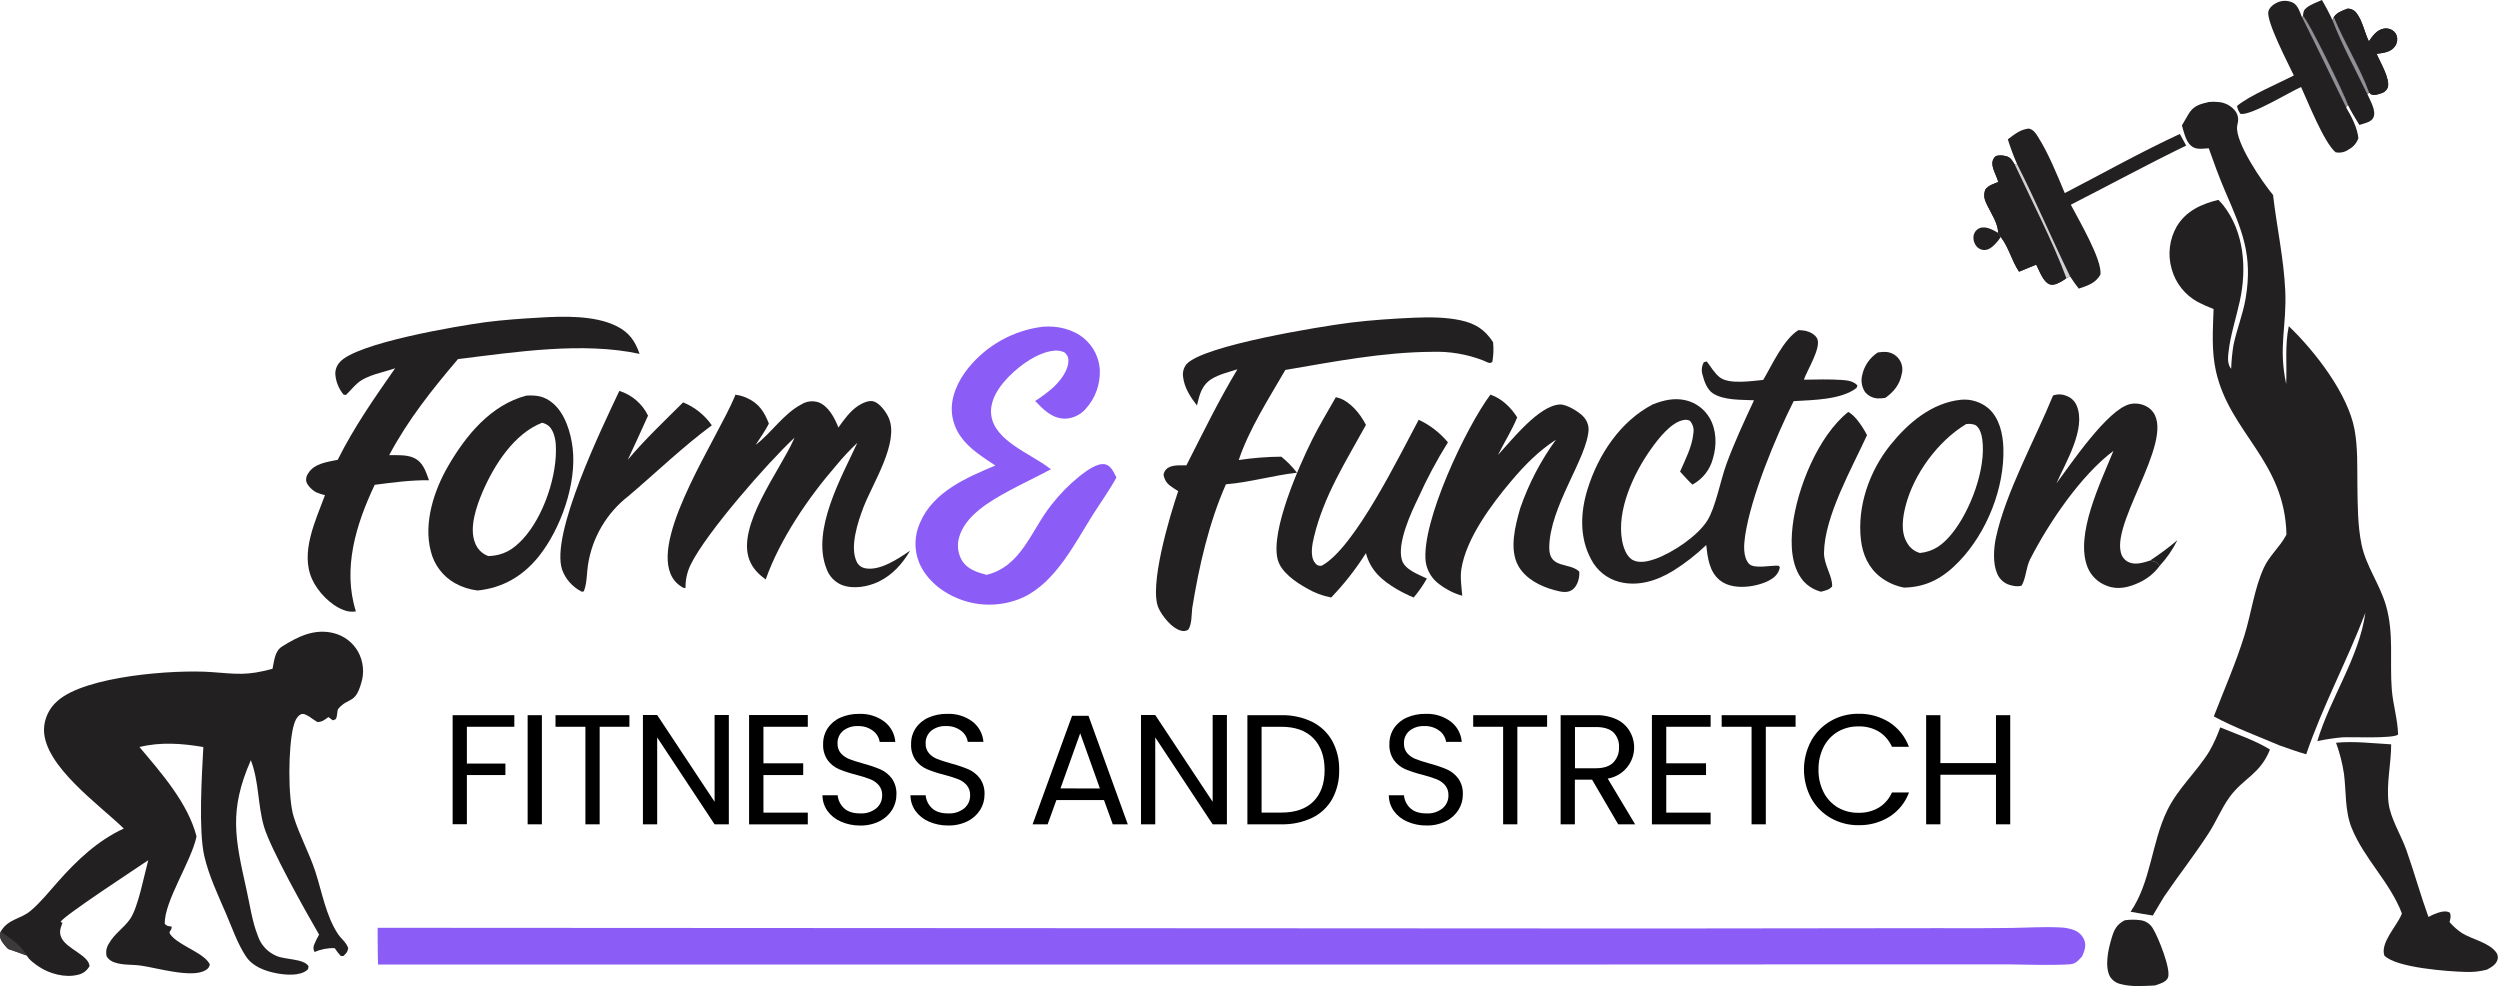 <svg width="958" height="378" viewBox="0 0 958 378" fill="none" xmlns="http://www.w3.org/2000/svg">
<path d="M846.4 39.09C847.583 38.955 848.777 38.955 849.96 39.09C851.27 39.162 852.549 39.52 853.706 40.139C854.864 40.757 855.872 41.621 856.66 42.67C857.117 43.328 857.427 44.077 857.569 44.865C857.71 45.654 857.68 46.464 857.48 47.24C857.42 47.61 857.31 47.96 857.27 48.33C856.46 54.61 867.01 69.89 871.04 74.73C872.44 86.93 875.13 98.97 875.7 111.27C876.35 125.2 872.99 132.54 876.06 147.16C876.4 139.62 875.52 132.5 877.06 124.99C887.06 134.54 899.76 150.92 902.27 164.64C903.54 171.57 903.27 178.87 903.35 185.89C903.47 193.43 903.42 201.43 904.98 208.82C906.7 216.97 911.98 223.96 914.3 232.01C917.41 242.74 915.68 253.31 916.53 264.19C916.99 269.98 918.79 275.64 918.95 281.45C917.49 283.13 900.56 282.35 897.7 282.54C894.439 282.819 891.199 283.307 888 284C893 267.32 904 252 906.42 234.8C899.42 253.22 890.13 270.37 883.73 289.05C880.3 288.05 876.96 286.86 873.61 285.68C865.22 282.1 856.36 278.86 848.33 274.53C852.33 264.18 856.82 254.01 860.1 243.38C862.72 234.9 863.83 225.57 867.54 217.49C869.63 212.94 873.54 209.7 875.92 205.31C876.01 205.15 876.09 204.98 876.17 204.82C875.52 176.56 854.54 166 849.17 142.34C847.39 134.45 847.98 126.43 848.24 118.42C846.17 117.632 844.147 116.727 842.18 115.71C839.748 114.383 837.608 112.578 835.89 110.405C834.172 108.231 832.91 105.733 832.18 103.06C831.394 100.351 831.161 97.512 831.496 94.712C831.831 91.911 832.727 89.207 834.13 86.76C837.77 80.76 843.55 78.2 850.07 76.58C850.754 77.252 851.398 77.963 852 78.71C860 88.94 861 102.92 858.32 115.25C856.92 121.77 854.75 128.15 853.98 134.79C853.72 136.98 853.46 139.48 854.98 141.33C855.085 138.315 855.375 135.309 855.85 132.33C857.1 126.24 859.49 120.47 860.53 114.33C863.34 97.73 859.18 88.33 852.77 73.5C850.4 68.02 848.39 62.44 846.39 56.82C844.62 56.92 842.3 57.32 840.67 56.54C837.67 55.09 837.02 50.97 836.11 48.06C836.9 46.64 837.71 45.23 838.56 43.84C840.45 40.57 842.88 39.91 846.4 39.09Z" fill="#232021"/>
<path d="M144.7 355.53L633.63 355.8L742.93 355.67C752.343 355.737 761.75 355.707 771.15 355.58C777.15 355.49 783.24 355.09 789.15 355.38C791.033 355.402 792.899 355.74 794.67 356.38C795.56 356.7 796.375 357.199 797.063 357.848C797.751 358.497 798.298 359.28 798.67 360.15C799.54 362.45 798.8 364.25 797.91 366.42C797.62 366.75 797.32 367.07 797.01 367.42C795.54 368.92 794.86 369.42 792.76 369.55C785.02 369.97 777.09 369.61 769.34 369.55H725.1L584.17 369.61H144.86C144.7 364.92 144.77 360.2 144.7 355.53Z" fill="#8B5CF6"/>
<path d="M104.43 256.28C105.09 253.28 105.23 249.53 108.1 247.73C114.2 243.91 120.56 240.73 127.96 242.64C129.885 243.132 131.692 244.005 133.274 245.207C134.856 246.409 136.181 247.917 137.17 249.64C138.208 251.496 138.85 253.548 139.057 255.664C139.264 257.781 139.03 259.918 138.37 261.94C136.04 269.83 133.75 267.09 129.79 271.41C128.91 272.36 129.55 274.24 128.58 275.65L127.53 276.03L125.85 274.78C124.33 275.83 123.67 276.54 121.76 276.72C120.03 275.96 117 272.87 115.3 273.72C113.6 274.57 112.82 276.81 112.38 278.61C110.48 286.32 110.24 305.55 112.55 313C114.77 320.15 118.49 326.8 120.82 333.94C123.39 341.79 124.87 350.79 129.43 357.8C130.72 359.8 132.69 361.01 133.43 363.34C133.12 364.99 132.76 365.16 131.61 366.34H130.61C129.736 365.417 128.953 364.412 128.27 363.34C125.617 363.229 122.974 363.735 120.55 364.82C120.285 364.368 120.138 363.856 120.122 363.331C120.106 362.807 120.222 362.288 120.46 361.82C120.984 360.556 121.589 359.327 122.27 358.14C117.17 349.37 103.54 325.05 101.13 316.67C98.72 308.29 99.32 299.73 96.13 291.3C87.59 310.73 90.13 321.41 94.48 341.03C95.78 346.84 96.61 353.1 98.82 358.64C99.391 360.352 100.322 361.923 101.55 363.246C102.778 364.569 104.275 365.614 105.94 366.31C109.29 367.8 116.31 367.31 118.21 370.21C118.13 371.01 118.29 371.21 117.6 371.79C114.8 374.05 109.6 373.61 106.23 373.01C101.73 372.19 96.82 370.43 94.23 366.47C91.03 361.64 88.95 355.56 86.66 350.22C83.57 343.03 80.06 335.69 78.29 328.05C76.02 318.18 77.35 296.87 77.92 286.26C69.81 284.88 61.51 284.26 53.44 286.26C61.76 296.14 72.09 307.81 75.31 320.55C73.31 330.11 62.82 345.55 63.15 354.06C64.15 354.98 64.46 354.88 65.81 355.06C65.81 357.23 63.75 356.66 66.07 359C69.84 362.79 78.3 365.34 80.4 369.53C80.339 370.016 80.154 370.478 79.864 370.872C79.573 371.266 79.186 371.578 78.74 371.78C73.63 375 59.74 370.78 53.92 370.01C50.54 369.54 47.05 369.94 43.79 368.76C42.582 368.372 41.549 367.572 40.87 366.5C40.66 365.65 40.633 364.764 40.79 363.903C40.947 363.041 41.284 362.222 41.78 361.5C43.88 357.75 47.59 355.5 49.92 352.07C52.97 347.56 55.24 335.38 56.81 329.64C52.31 332.71 24.63 350.78 23.22 353.23L23.92 353.67C23.86 353.83 23.79 354 23.73 354.17C23.04 356.03 22.65 357.48 23.56 359.38C25.56 363.64 33.96 366 34.31 370.2C33.845 371.073 33.189 371.829 32.391 372.413C31.593 372.997 30.673 373.392 29.7 373.57C24.94 374.75 19 373.14 14.99 370.49C13.63 369.59 10.89 367.66 10.29 366.14C7.96 365.21 5.53 364.45 3.16 363.62C2.148 362.646 1.264 361.547 0.53 360.35C0.245 359.845 0.073 359.283 0.026 358.705C-0.021 358.126 0.059 357.545 0.26 357C3.19 352 7.75 352.37 11.75 349C15.59 345.76 18.75 341.76 22.09 338C29.3 329.82 37.42 322.09 47.44 317.5C38.26 308.5 16.79 293.5 16.85 279.56C16.892 277.479 17.372 275.429 18.26 273.546C19.147 271.663 20.422 269.988 22 268.63C32.66 259 66.9 256.51 81 257.54C90.76 258.25 94.49 259 104.43 256.28Z" fill="#232021"/>
<path d="M0.26 357C3.79 359.44 8.26 362.31 10.26 366.21C7.93 365.28 5.5 364.52 3.13 363.69C2.118 362.716 1.234 361.617 0.5 360.42C0.209 359.903 0.037 359.329 -0.005 358.737C-0.046 358.146 0.044 357.552 0.26 357Z" fill="#3C3A3B"/>
<path d="M281.79 151.26C283.339 151.44 284.848 151.869 286.26 152.53C290.87 154.6 292.89 157.85 294.64 162.34C293.2 165.14 291.27 167.82 289.57 170.47C295.72 165.79 300.24 158.53 307.2 154.9C308.168 154.311 309.254 153.942 310.381 153.819C311.508 153.697 312.648 153.823 313.72 154.19C317.56 155.69 319.84 160.19 321.28 163.83C323.4 160.83 325.78 157.5 328.89 155.47C330.44 154.47 333.13 153.16 335.02 153.89C337.32 154.78 339.57 157.89 340.54 160.09C344.73 169.41 334.39 185.26 330.9 194.33C328.76 199.89 325.5 209.69 328.32 215.33C328.603 215.931 329.022 216.458 329.542 216.871C330.062 217.283 330.671 217.571 331.32 217.71C337.02 219.03 344.32 214.03 348.77 211C345.77 216.08 342.1 220.23 336.77 222.86C332.59 224.86 327.07 225.86 322.61 224.17C321.23 223.601 319.988 222.744 318.967 221.656C317.946 220.567 317.17 219.273 316.69 217.86C310.88 203.08 322.5 182.77 328.55 169.67C325.679 172.376 322.984 175.262 320.48 178.31C309.8 190.58 298.85 206.66 293.42 222.04C290.67 220.04 288.47 217.89 287.2 214.64C282.08 201.59 298.96 180.21 304.15 168.42L304.44 167.74C294.06 177.39 270.74 204.12 264.81 216.09C263.48 218.69 262.758 221.56 262.7 224.48V225.22L262.11 225.35C259.683 224.191 257.798 222.137 256.85 219.62C250.63 203.82 274.85 167.94 281.53 152.01L281.79 151.26Z" fill="#232021"/>
<path d="M542 121.74C547.78 121.51 554 121.51 559.71 122.74C565.42 123.97 568.99 126.29 572.15 131.13C572.407 133.641 572.313 136.175 571.87 138.66C570.87 139.66 569.63 138.6 568.35 138.12C562.129 135.716 555.486 134.593 548.82 134.82C529.91 134.93 511.11 138.6 492.54 141.76C486.27 152.62 478.69 164.35 474.68 176.28C480.084 175.474 485.537 175.046 491 175C493.233 176.809 495.246 178.873 497 181.15C487.86 182.15 479 184.83 469.78 185.58C463.2 200.41 459.45 217.13 456.85 233.08C456.59 235.57 456.73 239.3 455.33 241.31C454.887 241.588 454.384 241.758 453.863 241.806C453.342 241.855 452.817 241.781 452.33 241.59C448.99 240.66 445.47 236.18 444.04 233.21C440.04 225 448.29 197.55 451.49 188.21C450.92 187.86 450.34 187.5 449.78 187.12C447.57 185.68 446.42 184.61 445.87 182C445.958 181.23 446.283 180.507 446.8 179.93C448.65 177.93 452.14 178.38 454.63 178.31C460.95 165.92 466.99 153.44 474.18 141.52C471.04 142.52 467.18 143.44 464.34 145.19C460.42 147.64 459.69 151.19 458.67 155.38C456.21 152.22 453.85 148.61 453.38 144.53C453.224 143.651 453.261 142.75 453.487 141.886C453.713 141.023 454.124 140.219 454.69 139.53C461.22 132.31 506.18 125.07 517.43 123.64C525.67 122.63 533.83 122.1 542 121.74Z" fill="#232021"/>
<path d="M689.16 126.49C690.083 126.517 691.002 126.614 691.91 126.78C693.52 127.13 695.64 128.21 696.36 129.78C697.96 133.26 692.55 141.73 691.24 145.5C696.04 145.41 700.99 145.28 705.78 145.6C707.97 145.74 710.3 146.04 711.78 147.73L711.42 148.66C705.56 153.24 694.56 153.27 687.33 153.72C680.47 167.34 670.95 190.31 668.73 205.33C668.25 208.63 667.83 213.33 670.18 216C672.08 218.17 678.77 216.53 681.58 216.79L682.03 217.36C681.894 218.256 681.551 219.109 681.03 219.85C679.03 222.85 673.56 224.33 670.19 224.72C666.39 225.17 662.03 224.82 658.97 222.3C654.97 218.99 654.36 213.68 653.82 208.86C649.98 212.548 645.771 215.832 641.26 218.66C635.04 222.5 627.76 224.88 620.45 222.97C618.16 222.366 616.022 221.287 614.175 219.804C612.329 218.321 610.814 216.466 609.73 214.36C605.17 205.95 605.6 196.23 608.38 187.36C612.48 174.22 620.87 161.49 633.27 155C637.4 153.36 641.59 152.34 646.02 153.4C647.922 153.855 649.712 154.692 651.28 155.861C652.848 157.03 654.161 158.507 655.14 160.2C657.82 164.81 657.9 170.62 656.41 175.63C655.867 177.766 654.886 179.766 653.527 181.501C652.169 183.237 650.463 184.67 648.52 185.71C646.86 184.14 645.35 182.4 643.8 180.71C645.8 176.16 648.46 171.04 648.89 166.06C649.054 165.208 649.018 164.329 648.786 163.493C648.553 162.656 648.13 161.885 647.55 161.24C646.893 160.908 646.148 160.789 645.42 160.9C640.42 161.6 635.34 168.29 632.59 172.17C626 181.45 619.44 195.51 621.59 207.17C622.08 209.78 623.2 213.28 625.74 214.63C628.28 215.98 631.94 215.04 634.42 214.14C640.97 211.77 650.48 205.45 654.21 199.53C657.39 194.53 659.32 183.96 661.55 177.87C664.62 169.51 668.38 161.44 672.14 153.38C667.23 153.15 660.71 153.47 656.46 150.78C654.22 149.36 653.1 146.3 652.46 143.78C652.176 142.962 652.07 142.093 652.15 141.23C652.229 140.368 652.492 139.533 652.92 138.78L654.06 138.52C655.5 140.46 657.19 143.25 659.11 144.67C662.78 147.39 671.37 145.96 675.66 145.59C679.13 139.75 683.35 130.15 689.16 126.49Z" fill="#232021"/>
<path d="M399.61 125.2C405.08 124.73 411.19 126.12 415.45 129.71C417.221 131.208 418.667 133.052 419.699 135.129C420.731 137.207 421.327 139.474 421.45 141.79C421.669 147.276 419.723 152.627 416.03 156.69C415.035 157.827 413.816 158.746 412.45 159.392C411.084 160.037 409.6 160.394 408.09 160.44C403.15 160.38 399.85 156.97 396.67 153.66C399.03 152.161 401.276 150.49 403.39 148.66C406.16 146.12 409.67 141.83 409.39 137.78C409.28 136.36 408.85 136.04 407.94 135.05C406.749 134.489 405.432 134.251 404.12 134.36C397.12 134.91 388.95 141.27 384.55 146.55C381.67 150 379.31 154.31 379.83 158.94C380.95 168.94 395.13 173.94 402.19 179.43L402.7 179.83C397.42 182.67 391.97 185.19 386.7 188.05C379.48 191.97 369.76 197.54 367.49 206.05C367.084 207.509 366.975 209.034 367.171 210.536C367.367 212.038 367.863 213.484 368.63 214.79C370.76 218.19 374.39 219.31 378.05 220.28C391.54 217.01 395.1 203.14 403 193.34C406.135 189.303 409.733 185.648 413.72 182.45C416.07 180.63 420.56 177.13 423.66 177.96C425.85 178.55 426.84 181.16 427.82 182.96C425.16 187.85 421.82 192.48 418.82 197.19C411.82 208.31 404.55 223.04 392.11 228.9C388.318 230.613 384.224 231.562 380.065 231.69C375.905 231.819 371.761 231.126 367.87 229.65C361.24 227.17 355.04 222.3 352.23 215.65C351.228 213.18 350.746 210.529 350.813 207.864C350.88 205.2 351.495 202.577 352.62 200.16C357.69 188.42 370.39 183 381.43 178.39C379.08 176.83 376.67 175.28 374.43 173.56C369.43 169.81 365.6 165.14 364.83 158.76C364.06 152.38 367.06 146 371 141.07C378.121 132.274 388.378 126.585 399.61 125.2Z" fill="#8B5CF6"/>
<path d="M206.35 121.73C215.62 121.16 227.87 120.73 236.35 125.01C241.17 127.45 243.35 130.68 245.1 135.61C223.31 130.9 197.51 134.9 175.49 137.61C165.55 149.31 156.37 160.82 149.13 174.42C152.06 174.42 155.82 174.2 158.51 175.42C162.17 177.09 163.09 180.55 164.4 184.03C157.4 183.95 150.55 184.88 143.59 185.78C136.43 200.86 131.19 217.91 136.38 234.28C134.778 234.556 133.131 234.372 131.63 233.75C126.63 231.83 121.83 226.83 119.63 222.03C114.92 211.81 120.93 199.48 124.53 189.75C123.418 189.497 122.33 189.146 121.28 188.7C119.83 188.01 117.74 186.08 117.36 184.47C117.267 183.933 117.285 183.383 117.412 182.854C117.539 182.324 117.773 181.826 118.1 181.39C120.38 177.58 125.51 177.01 129.42 176.19C135.67 163.65 143.42 152.58 151.42 141.12C146.92 142.71 140.59 143.68 136.98 146.85C135.42 148.21 134.08 149.91 132.57 151.35L131.65 151.22C129.846 149.035 128.747 146.353 128.5 143.53C128.41 141.82 128.995 140.143 130.13 138.86C136.33 131.43 175.64 124.86 186.13 123.45C192.84 122.59 199.57 122.11 206.35 121.73Z" fill="#232021"/>
<path d="M219.46 171.85C218.78 165.85 216.54 158.39 211.78 154.45C208.6 151.83 205.78 151.38 201.72 151.59C188.09 155.18 178.64 166.72 171.8 178.47C166.31 187.91 162.22 200.36 165.09 211.28C165.72 213.841 166.869 216.246 168.465 218.346C170.061 220.446 172.071 222.197 174.37 223.49C177.041 224.981 179.981 225.929 183.02 226.28C192.67 225.28 200.33 220.79 206.4 213.28C214.86 202.72 221 185.42 219.46 171.85ZM200.34 206.58C196.53 210.7 192.81 212.89 187.16 213.1C186.007 212.692 184.956 212.038 184.08 211.183C183.205 210.328 182.526 209.293 182.09 208.15C179.64 202.32 182.6 193.89 184.97 188.38C189.36 178.2 197 166.17 207.72 162C208.53 162.178 209.295 162.518 209.97 163C212.03 164.47 212.81 167.89 212.97 170.24C213.75 181.89 208.31 198 200.34 206.58Z" fill="#232021"/>
<path d="M767.69 171.61C767.52 166.31 766.21 160.32 762.12 156.61C760.665 155.35 758.971 154.397 757.14 153.808C755.308 153.219 753.376 153.005 751.46 153.18C740.24 154.35 731.19 162.06 724.34 170.58C716.34 180.58 711.59 194.1 713.12 206.96C713.79 212.55 716.02 217.56 720.53 221.09C723.206 223.15 726.331 224.548 729.65 225.17C738.47 224.99 744.78 221.33 750.75 215.1C761.34 204.09 768.21 186.94 767.69 171.61ZM748 204.45C744.63 208.6 741.16 211.33 735.74 211.91C734.719 211.633 733.762 211.157 732.926 210.508C732.09 209.859 731.391 209.051 730.87 208.13C728.25 203.97 729.07 198.34 730.24 193.8C733.37 181.62 742.67 168.97 753.44 162.5C754.59 162.337 755.762 162.45 756.86 162.83C758.66 163.78 759.36 166.54 759.61 168.38C761.15 179.62 755 195.81 748 204.45Z" fill="#232021"/>
<path d="M571.12 151.23C575.46 152.67 579.01 156.15 581.39 159.94C579.39 164.89 576.39 169.55 574.01 174.36C579.28 168.69 589.79 155.25 597.83 155C600.39 154.91 605.24 157.91 606.83 159.73C608.054 161.05 608.739 162.78 608.75 164.58C608.28 175.49 593.75 194.12 593.67 209.92C593.67 218.08 601.35 215.38 605.18 219.03C605.18 219.56 605.18 219.88 605.18 220.38C605.04 222.38 604.18 224.88 602.41 226.07C600.41 227.42 597.9 226.71 595.77 226.16C590.35 224.74 584.61 221.85 581.77 216.77C578.26 210.4 580.67 201.3 582.54 194.77C585.783 185.381 590.4 176.525 596.24 168.49C589.55 172.84 584.24 178.26 579.1 184.34C571.64 193.2 561.89 206.16 560 218C559.48 221.25 560.07 225 560.33 228.29C557.177 227.402 554.221 225.922 551.62 223.93C550.2 222.92 548.999 221.633 548.09 220.146C547.181 218.659 546.582 217.004 546.33 215.28C544.55 200 561.86 163.6 571.12 151.23Z" fill="#232021"/>
<path d="M809.86 172.79C797.41 182.11 785.1 200.3 777.94 214.32C776.34 217.45 776.42 221.42 774.68 224.4C773.14 224.98 770.86 224.46 769.36 223.89C768.438 223.497 767.603 222.925 766.902 222.208C766.202 221.49 765.651 220.641 765.28 219.71C763.61 215.84 763.97 210.16 764.83 206.08C768.5 188.81 779.96 168.17 786.72 151.57C788.368 150.955 790.19 150.995 791.81 151.68C792.71 151.993 793.532 152.495 794.222 153.152C794.912 153.809 795.454 154.606 795.81 155.49C799.49 164.41 791.48 177.29 788.03 185.22C793.63 177.67 807.6 156.95 816.17 154.86C818.508 154.335 820.959 154.744 823 156C836.33 164.61 809.32 198.57 812.7 211.65C812.864 212.424 813.196 213.152 813.673 213.782C814.15 214.413 814.76 214.931 815.46 215.3C818.07 216.7 821.39 215.6 823.97 214.79C825.32 215.17 826.4 215.19 827.26 216.4C827.363 216.564 827.457 216.735 827.54 216.91C825.537 219.606 822.894 221.761 819.85 223.18C815.85 225.09 811.48 226.18 807.23 224.43C805.625 223.836 804.158 222.921 802.92 221.739C801.682 220.558 800.698 219.136 800.03 217.56C794.86 205.1 805.14 184.55 809.86 172.79Z" fill="#232021"/>
<path d="M511.89 152.21C512.327 152.292 512.758 152.402 513.18 152.54C517.69 154.13 521.35 158.73 523.43 162.83C515.75 176.83 507.28 189.95 503.52 205.77C502.84 208.62 501.89 213.21 503.92 215.7C504.18 216.121 504.563 216.45 505.018 216.644C505.473 216.837 505.977 216.885 506.46 216.78C519.05 210.13 536.4 174.29 543.65 160.85C547.965 162.884 551.787 165.832 554.85 169.49C550.564 176.357 546.749 183.507 543.43 190.89C540.68 196.5 535.28 208.25 537.21 214.6C538.36 218.37 543.54 220.07 546.78 221.7C545.324 224.276 543.63 226.71 541.72 228.97C539.464 228.032 537.273 226.946 535.16 225.72C529.49 222.35 525.16 218.58 523.42 211.96C519.575 218.066 515.115 223.762 510.11 228.96C506.837 228.344 503.697 227.163 500.83 225.47C496.57 223.12 490.83 219.25 489.59 214.32C486.83 203.4 497.78 178.62 502.79 168.56C505.55 163 508.83 157.61 511.89 152.21Z" fill="#232021"/>
<path d="M769.4 53.39C771.98 51.46 774.1 49.66 777.4 49.26C779.21 49.67 780.02 50.92 780.96 52.42C785.09 59 788.23 66.87 791.22 74C805.82 66.42 820.41 58.25 835.32 51.33L837.74 55.78C822.85 63.02 808.29 70.93 793.54 78.45C796.4 84 805.73 99.74 804.87 105.25C803.03 108.52 800 109.44 796.6 110.6C795.403 109.102 794.288 107.539 793.26 105.92L791.83 106.56C791.462 106.872 791.067 107.149 790.65 107.39C789.32 108.23 787.11 109.52 785.48 108.94C782.89 108.02 781.48 103.64 780.28 101.37L773.71 104.09C770.87 99.89 769.82 94.83 766.71 90.81L765.71 89.25C765.62 85.6 763.22 82.06 761.64 78.89C760.51 76.62 759.93 75.15 760.75 72.66C761.98 71.01 763.88 70.5 765.75 69.76C765.19 67.51 763.49 64.87 763.48 62.58C763.476 62.033 763.601 61.494 763.846 61.005C764.091 60.517 764.449 60.093 764.89 59.77C766.035 59.48 767.235 59.48 768.38 59.77C770.57 60.16 771.01 61.5 772.13 63.2L772.93 62.84C771.578 59.758 770.399 56.603 769.4 53.39Z" fill="#232021"/>
<path d="M765.73 69.76C765.17 67.51 763.47 64.87 763.46 62.58C763.456 62.033 763.581 61.494 763.826 61.005C764.071 60.517 764.429 60.093 764.87 59.77C766.015 59.48 767.215 59.48 768.36 59.77C770.55 60.16 770.99 61.5 772.11 63.2C778.43 76.73 786.73 92.83 791.83 106.6C791.462 106.912 791.067 107.189 790.65 107.43C789.32 108.27 787.11 109.56 785.48 108.98C782.89 108.06 781.48 103.68 780.28 101.41L773.71 104.13C770.87 99.93 769.82 94.87 766.71 90.85L765.71 89.29C765.62 85.64 763.22 82.1 761.64 78.93C760.51 76.66 759.93 75.19 760.75 72.7C762 71 763.87 70.5 765.73 69.76Z" fill="#232021"/>
<path d="M772.91 62.8C780.09 76.95 786.3 91.65 793.26 105.92L791.83 106.56C786.73 92.79 778.43 76.69 772.11 63.16L772.91 62.8Z" fill="#D1D1D5"/>
<path d="M895.17 284.62C902.05 283.93 909.38 284.85 916.3 285.23C916.3 292.68 914.4 300.29 915.3 307.73C915.98 313.5 920.14 320.13 922.12 325.73C925.12 334.21 927.51 342.91 930.58 351.38C931.779 350.7 933.046 350.147 934.36 349.73C935.86 349.27 937.36 348.95 938.77 349.73C939.35 351.16 938.98 351.87 938.68 353.36C940.075 354.973 941.679 356.392 943.45 357.58C947.38 359.99 953.57 361.12 956.45 364.82C956.757 365.198 956.976 365.641 957.088 366.116C957.201 366.59 957.205 367.084 957.1 367.56C956.53 369.68 954.78 370.56 953.01 371.56C950.351 372.271 947.599 372.568 944.85 372.44C938.28 372.29 918.18 370.86 913.69 366.17C912.06 361.34 918.32 355.01 920.17 350.62L920.41 350.03C915.79 337.93 905.94 329.13 901.15 317.24C898.51 310.69 899.09 303.39 898.21 296.51C897.597 292.455 896.578 288.472 895.17 284.62Z" fill="#232021"/>
<path d="M237.33 149.79C239.713 150.538 241.917 151.764 243.809 153.394C245.7 155.024 247.239 157.024 248.33 159.27C245.783 164.93 243.197 170.57 240.57 176.19C247.1 168.41 254.57 161.37 261.77 154.19C266.212 155.986 270.034 159.037 272.77 162.97C261.6 171.27 251.48 181.02 240.88 190.04C232.48 196.53 226.904 206.006 225.31 216.5C224.79 219.82 224.99 223.45 223.72 226.58C223 226.76 223.19 226.86 222.64 226.58C219.299 224.828 216.726 221.899 215.42 218.36C210.75 204.64 231 163.3 237.33 149.79Z" fill="#232021"/>
<path d="M850.79 278.74C857.07 281.33 864.09 283.66 869.86 287.22C866 296.85 859.73 298.06 854.36 305.47C851.26 309.74 849.26 314.82 846.36 319.27C841.01 327.58 834.82 335.41 829.27 343.6C827.79 345.98 826.39 348.42 824.96 350.83C822.107 350.39 819.267 349.907 816.44 349.38C824.23 338.01 824.44 323.04 830.44 310.63C834.62 301.99 841.73 295.88 846.65 287.84C848.298 284.936 849.683 281.89 850.79 278.74Z" fill="#232021"/>
<path d="M879 28.93C877 24.61 868.27 8.06 869.26 4.32C869.68 2.71 871.48 1.41 872.95 0.83C873.862 0.467 874.839 0.296 875.82 0.328C876.801 0.361 877.765 0.597 878.65 1.02C880.65 2.09 881.36 4.76 882.16 6.72L882.46 6.14C884.6 7.88 898.39 36.32 899.62 40.2L899.04 41.2C901.04 44.48 903.4 49.13 903.73 52.97C903.082 54.83 901.748 56.372 900 57.28C899.287 57.797 898.474 58.16 897.613 58.344C896.752 58.528 895.862 58.53 895 58.35C890.54 54.63 884.39 38.96 881.77 33.35C877.07 35.41 862.77 44.27 858.58 43.66C857.871 42.776 857.408 41.721 857.24 40.6C861.93 36.63 873 32 879 28.93Z" fill="#232021"/>
<path d="M882.5 6.14C884.64 7.88 898.43 36.32 899.66 40.2L899.08 41.2C893.47 29.68 887.96 18.2 882.2 6.69L882.5 6.14Z" fill="#909097"/>
<path d="M708.24 157.86C710.98 159.18 714.1 164.07 715.44 166.76C709.59 179.53 699.14 197.82 698.96 211.83C698.9 216.46 702.37 221.06 702.06 224.75C700.8 226.13 699.58 226.22 697.81 226.75C695.199 226.074 692.845 224.644 691.04 222.64C686.3 217.03 686.12 208.55 686.93 201.58C688.59 187.22 696.69 167.06 708.24 157.86Z" fill="#232021"/>
<path d="M882.5 6.14C882.66 4.59 882.65 3.94 883.91 2.94C885.49 1.67 887.91 0.82 889.75 0C891.241 2.502 892.596 5.082 893.81 7.73L894.34 6.61C895.23 4.85 897.81 4 899.56 3.32C900.226 3.302 900.887 3.445 901.486 3.737C902.085 4.03 902.605 4.463 903 5C905.26 7.89 906.12 12.49 907.74 15.85C909.21 13.78 910.74 11.47 913.43 10.97C914.566 10.752 915.743 10.966 916.73 11.57C917.251 11.893 917.69 12.332 918.014 12.852C918.339 13.372 918.539 13.96 918.6 14.57C918.661 15.248 918.577 15.932 918.352 16.575C918.128 17.218 917.769 17.806 917.3 18.3C915.6 20.11 913.02 20.3 910.71 20.62C912 23.73 916.08 30.38 914.96 33.62C914.711 34.174 914.334 34.662 913.862 35.044C913.39 35.426 912.834 35.692 912.24 35.82C910.78 36.29 909.88 36.62 908.45 36.08L907.86 35.38L907.19 36.07C908.19 38.48 910.62 42.31 909.54 44.92C908.82 46.68 906.54 47.11 904.9 47.64L904.12 47.89C902.54 45.36 901.06 42.89 899.7 40.19C898.43 36.32 884.64 7.88 882.5 6.14Z" fill="#232021"/>
<path d="M894.34 6.61C895.23 4.85 897.81 4 899.56 3.32C900.226 3.302 900.887 3.445 901.486 3.737C902.085 4.03 902.605 4.463 903 5C905.26 7.89 906.12 12.49 907.74 15.85C909.21 13.78 910.74 11.47 913.43 10.97C914.566 10.752 915.743 10.966 916.73 11.57C917.251 11.893 917.69 12.332 918.014 12.852C918.339 13.372 918.539 13.96 918.6 14.57C918.661 15.248 918.577 15.932 918.352 16.575C918.128 17.218 917.769 17.806 917.3 18.3C915.6 20.11 913.02 20.3 910.71 20.62C912 23.73 916.08 30.38 914.96 33.62C914.711 34.174 914.334 34.662 913.862 35.044C913.39 35.426 912.834 35.692 912.24 35.82C910.78 36.29 909.88 36.62 908.45 36.08L907.86 35.38L907.19 36.07C902.7 26.76 897.54 17.35 893.85 7.72L894.34 6.61Z" fill="#232021"/>
<path d="M894.34 6.61C898.34 16.35 904.24 25.61 907.82 35.39L907.15 36.08C902.66 26.77 897.5 17.36 893.81 7.73L894.34 6.61Z" fill="#909097"/>
<path d="M814.19 352.65C816.272 352.345 818.388 352.345 820.47 352.65C821.456 352.817 822.39 353.209 823.198 353.798C824.007 354.386 824.668 355.153 825.13 356.04C826.98 359.04 832.13 371.65 830.73 374.73C829.96 376.45 827.3 377.11 825.73 377.64C821.56 377.81 816.73 378.24 812.73 377.11C811.865 376.938 811.045 376.591 810.321 376.088C809.597 375.586 808.984 374.94 808.52 374.19C806.47 370.33 807.86 363.8 809.1 359.76C810.09 356.32 811 354.32 814.19 352.65Z" fill="#232021"/>
<path d="M719.58 135.06C720.742 134.857 721.925 134.803 723.1 134.9C724.055 135.018 724.974 135.34 725.793 135.844C726.613 136.349 727.314 137.024 727.849 137.824C728.385 138.624 728.741 139.53 728.895 140.48C729.049 141.43 728.996 142.402 728.74 143.33C728.02 147.33 725.66 150.21 722.45 152.47C721.443 152.643 720.421 152.706 719.4 152.66C718.473 152.595 717.571 152.337 716.749 151.903C715.928 151.469 715.206 150.869 714.63 150.14C714.014 149.181 713.607 148.103 713.435 146.976C713.262 145.85 713.329 144.699 713.63 143.6C714.414 140.082 716.551 137.014 719.58 135.06Z" fill="#232021"/>
<path d="M766.68 90.81C766.151 91.657 765.541 92.45 764.86 93.18C763.59 94.56 762 96 760 95.79C759.431 95.729 758.881 95.544 758.391 95.249C757.9 94.954 757.48 94.555 757.16 94.08C756.763 93.522 756.481 92.891 756.332 92.223C756.182 91.555 756.168 90.864 756.29 90.19C756.413 89.589 756.679 89.026 757.066 88.549C757.452 88.073 757.947 87.695 758.51 87.45C760.91 86.45 763.73 88.11 765.72 89.25L766.68 90.81Z" fill="#232021"/>
<path d="M823.92 214.78C827.562 212.407 831.052 209.808 834.37 207C832.571 210.627 830.254 213.972 827.49 216.93C827.406 216.755 827.313 216.584 827.21 216.42C826.35 215.18 825.27 215.16 823.92 214.78Z" fill="#232021"/>
<path d="M197.09 274.06V278.5H178.91V292.6H193.67V297H178.91V315.84H173.45V274.06H197.09Z" fill="black"/>
<path d="M207.65 274.06V315.88H202.19V274.06H207.65Z" fill="black"/>
<path d="M241.19 274.06V278.5H229.79V315.88H224.33V278.5H212.87V274.06H241.19Z" fill="black"/>
<path d="M279.29 315.88H273.83L251.83 282.58V315.88H246.37V274H251.83L273.83 307.24V274H279.29V315.88Z" fill="black"/>
<path d="M292.55 278.5V292.5H307.79V297H292.55V311.4H309.55V315.9H287.05V274H309.55V278.5H292.55Z" fill="black"/>
<path d="M322.22 314.83C320.174 313.957 318.401 312.547 317.09 310.75C315.848 308.995 315.178 306.9 315.17 304.75H321C321.167 306.644 322.034 308.409 323.43 309.7C324.85 311.033 326.92 311.7 329.64 311.7C331.86 311.826 334.048 311.132 335.79 309.75C336.516 309.139 337.095 308.372 337.484 307.506C337.874 306.641 338.064 305.699 338.04 304.75C338.102 303.331 337.631 301.94 336.72 300.85C335.819 299.836 334.687 299.053 333.42 298.57C331.672 297.914 329.889 297.353 328.08 296.89C325.82 296.335 323.603 295.613 321.45 294.73C319.761 293.987 318.293 292.819 317.19 291.34C315.93 289.523 315.307 287.339 315.42 285.13C315.382 282.982 315.988 280.871 317.16 279.07C318.355 277.282 320.033 275.87 322 275C324.278 274.004 326.744 273.512 329.23 273.56C332.681 273.413 336.079 274.45 338.86 276.5C340.074 277.429 341.079 278.604 341.808 279.948C342.537 281.292 342.974 282.775 343.09 284.3H337.09C336.84 282.613 335.935 281.093 334.57 280.07C332.886 278.788 330.804 278.14 328.69 278.24C326.679 278.152 324.703 278.779 323.11 280.01C322.388 280.609 321.817 281.369 321.442 282.228C321.066 283.088 320.898 284.023 320.95 284.96C320.893 286.319 321.354 287.649 322.24 288.68C323.114 289.649 324.203 290.399 325.42 290.87C326.68 291.37 328.45 291.94 330.73 292.58C333 293.172 335.226 293.924 337.39 294.83C339.094 295.589 340.58 296.765 341.71 298.25C342.998 300.078 343.632 302.287 343.51 304.52C343.513 306.553 342.952 308.547 341.89 310.28C340.727 312.157 339.065 313.673 337.09 314.66C334.766 315.827 332.19 316.404 329.59 316.34C327.054 316.365 324.542 315.85 322.22 314.83Z" fill="black"/>
<path d="M355.94 314.83C353.894 313.957 352.121 312.547 350.81 310.75C349.568 308.995 348.898 306.9 348.89 304.75H354.71C354.877 306.644 355.744 308.409 357.14 309.7C358.56 311.033 360.63 311.7 363.35 311.7C365.57 311.826 367.758 311.132 369.5 309.75C370.226 309.139 370.805 308.372 371.194 307.506C371.584 306.641 371.774 305.699 371.75 304.75C371.812 303.331 371.341 301.94 370.43 300.85C369.529 299.836 368.397 299.053 367.13 298.57C365.382 297.914 363.599 297.353 361.79 296.89C359.53 296.335 357.313 295.613 355.16 294.73C353.471 293.987 352.003 292.819 350.9 291.34C349.64 289.523 349.017 287.339 349.13 285.13C349.092 282.982 349.698 280.871 350.87 279.07C352.077 277.271 353.774 275.855 355.76 274.99C358.038 273.994 360.504 273.502 362.99 273.55C366.441 273.403 369.839 274.44 372.62 276.49C373.834 277.419 374.839 278.594 375.568 279.938C376.297 281.282 376.734 282.765 376.85 284.29H370.85C370.6 282.603 369.695 281.083 368.33 280.06C366.646 278.778 364.564 278.13 362.45 278.23C360.439 278.142 358.463 278.769 356.87 280C356.148 280.599 355.577 281.359 355.202 282.218C354.826 283.078 354.658 284.014 354.71 284.95C354.652 286.309 355.114 287.639 356 288.67C356.874 289.639 357.963 290.389 359.18 290.86C360.44 291.36 362.21 291.93 364.49 292.57C366.76 293.162 368.986 293.914 371.15 294.82C372.854 295.579 374.34 296.755 375.47 298.24C376.758 300.068 377.392 302.277 377.27 304.51C377.273 306.543 376.712 308.537 375.65 310.27C374.487 312.147 372.825 313.663 370.85 314.65C368.526 315.817 365.95 316.394 363.35 316.33C360.801 316.364 358.275 315.852 355.94 314.83Z" fill="black"/>
<path d="M423.05 306.58H404.81L401.45 315.88H395.69L410.81 274.3H417.11L432.17 315.88H426.41L423.05 306.58ZM421.49 302.14L413.93 281L406.37 302.12L421.49 302.14Z" fill="black"/>
<path d="M470.15 315.88H464.69L442.69 282.58V315.88H437.23V274H442.69L464.69 307.24V274H470.15V315.88Z" fill="black"/>
<path d="M502.82 276.61C506.052 278.212 508.727 280.749 510.5 283.89C512.344 287.319 513.264 291.168 513.17 295.06C513.268 298.94 512.348 302.777 510.5 306.19C508.734 309.317 506.054 311.829 502.82 313.39C499.126 315.124 495.08 315.977 491 315.88H478V274.06H491C495.086 273.962 499.137 274.836 502.82 276.61ZM503.33 307.09C506.17 304.23 507.59 300.23 507.59 295.09C507.59 289.95 506.16 285.89 503.3 282.91C500.433 279.97 496.333 278.5 491 278.5H483.44V311.38H491C496.38 311.38 500.49 309.95 503.33 307.09Z" fill="black"/>
<path d="M539.24 314.83C537.194 313.957 535.421 312.547 534.11 310.75C532.868 308.995 532.198 306.9 532.19 304.75H538C538.167 306.644 539.034 308.409 540.43 309.7C541.85 311.033 543.92 311.7 546.64 311.7C548.86 311.826 551.048 311.132 552.79 309.75C553.516 309.139 554.095 308.372 554.484 307.506C554.874 306.641 555.064 305.699 555.04 304.75C555.102 303.331 554.631 301.94 553.72 300.85C552.819 299.836 551.687 299.053 550.42 298.57C548.672 297.914 546.889 297.353 545.08 296.89C542.82 296.335 540.603 295.613 538.45 294.73C536.761 293.987 535.293 292.819 534.19 291.34C532.929 289.523 532.307 287.339 532.42 285.13C532.382 282.982 532.988 280.871 534.16 279.07C535.367 277.271 537.064 275.855 539.05 274.99C541.328 273.994 543.794 273.502 546.28 273.55C549.731 273.403 553.129 274.44 555.91 276.49C557.124 277.419 558.129 278.594 558.858 279.938C559.587 281.282 560.024 282.765 560.14 284.29H554.14C553.89 282.603 552.985 281.083 551.62 280.06C549.936 278.778 547.854 278.13 545.74 278.23C543.729 278.142 541.752 278.769 540.16 280C539.438 280.599 538.867 281.359 538.492 282.218C538.116 283.078 537.948 284.014 538 284.95C537.942 286.309 538.404 287.639 539.29 288.67C540.164 289.639 541.253 290.389 542.47 290.86C543.73 291.36 545.5 291.93 547.78 292.57C550.05 293.162 552.276 293.914 554.44 294.82C556.144 295.579 557.63 296.755 558.76 298.24C560.048 300.068 560.682 302.277 560.56 304.51C560.563 306.543 560.002 308.537 558.94 310.27C557.777 312.147 556.115 313.663 554.14 314.65C551.816 315.817 549.24 316.394 546.64 316.33C544.095 316.362 541.572 315.851 539.24 314.83Z" fill="black"/>
<path d="M592.85 274.06V278.5H581.45V315.88H576V278.5H564.53V274.06H592.85Z" fill="black"/>
<path d="M620.09 315.88L610.09 298.78H603.49V315.88H598.03V274.06H611.53C614.286 273.977 617.023 274.532 619.53 275.68C621.558 276.623 623.26 278.147 624.42 280.06C625.46 281.753 626.068 283.675 626.19 285.658C626.312 287.64 625.945 289.623 625.122 291.43C624.298 293.238 623.042 294.815 621.466 296.024C619.889 297.232 618.04 298.034 616.08 298.36L626.58 315.88H620.09ZM603.53 294.39H611.53C614.53 294.39 616.71 293.67 618.19 292.21C618.941 291.439 619.526 290.522 619.908 289.516C620.29 288.509 620.461 287.435 620.41 286.36C620.475 285.299 620.313 284.237 619.936 283.244C619.558 282.251 618.973 281.349 618.22 280.6C616.76 279.267 614.53 278.6 611.53 278.6H603.53V294.39Z" fill="black"/>
<path d="M638.51 278.5V292.5H653.75V297H638.51V311.4H655.51V315.9H633.01V274H655.51V278.5H638.51Z" fill="black"/>
<path d="M688.07 274.06V278.5H676.66V315.88H671.2V278.5H659.74V274.06H688.07Z" fill="black"/>
<path d="M694 283.93C695.768 280.743 698.371 278.098 701.53 276.28C704.75 274.429 708.407 273.476 712.12 273.52C716.338 273.424 720.49 274.572 724.06 276.82C727.487 279.053 730.098 282.337 731.5 286.18H725C723.95 283.785 722.209 281.759 720 280.36C717.632 278.965 714.917 278.271 712.17 278.36C709.417 278.305 706.701 278.996 704.31 280.36C701.98 281.732 700.087 283.736 698.85 286.14C697.472 288.865 696.785 291.887 696.85 294.94C696.789 297.97 697.476 300.969 698.85 303.67C700.084 306.079 701.978 308.087 704.31 309.46C706.701 310.824 709.417 311.515 712.17 311.46C714.916 311.54 717.629 310.847 720 309.46C722.212 308.078 723.955 306.06 725 303.67H731.54C730.13 307.484 727.519 310.738 724.1 312.94C720.523 315.169 716.373 316.306 712.16 316.21C708.45 316.254 704.796 315.312 701.57 313.48C698.414 311.685 695.81 309.06 694.04 305.89C692.226 302.507 691.277 298.728 691.277 294.89C691.277 291.052 692.226 287.273 694.04 283.89L694 283.93Z" fill="black"/>
<path d="M770.32 274.06V315.88H764.86V296.88H743.56V315.88H738.1V274.06H743.56V292.42H764.86V274.06H770.32Z" fill="black"/>
</svg>
